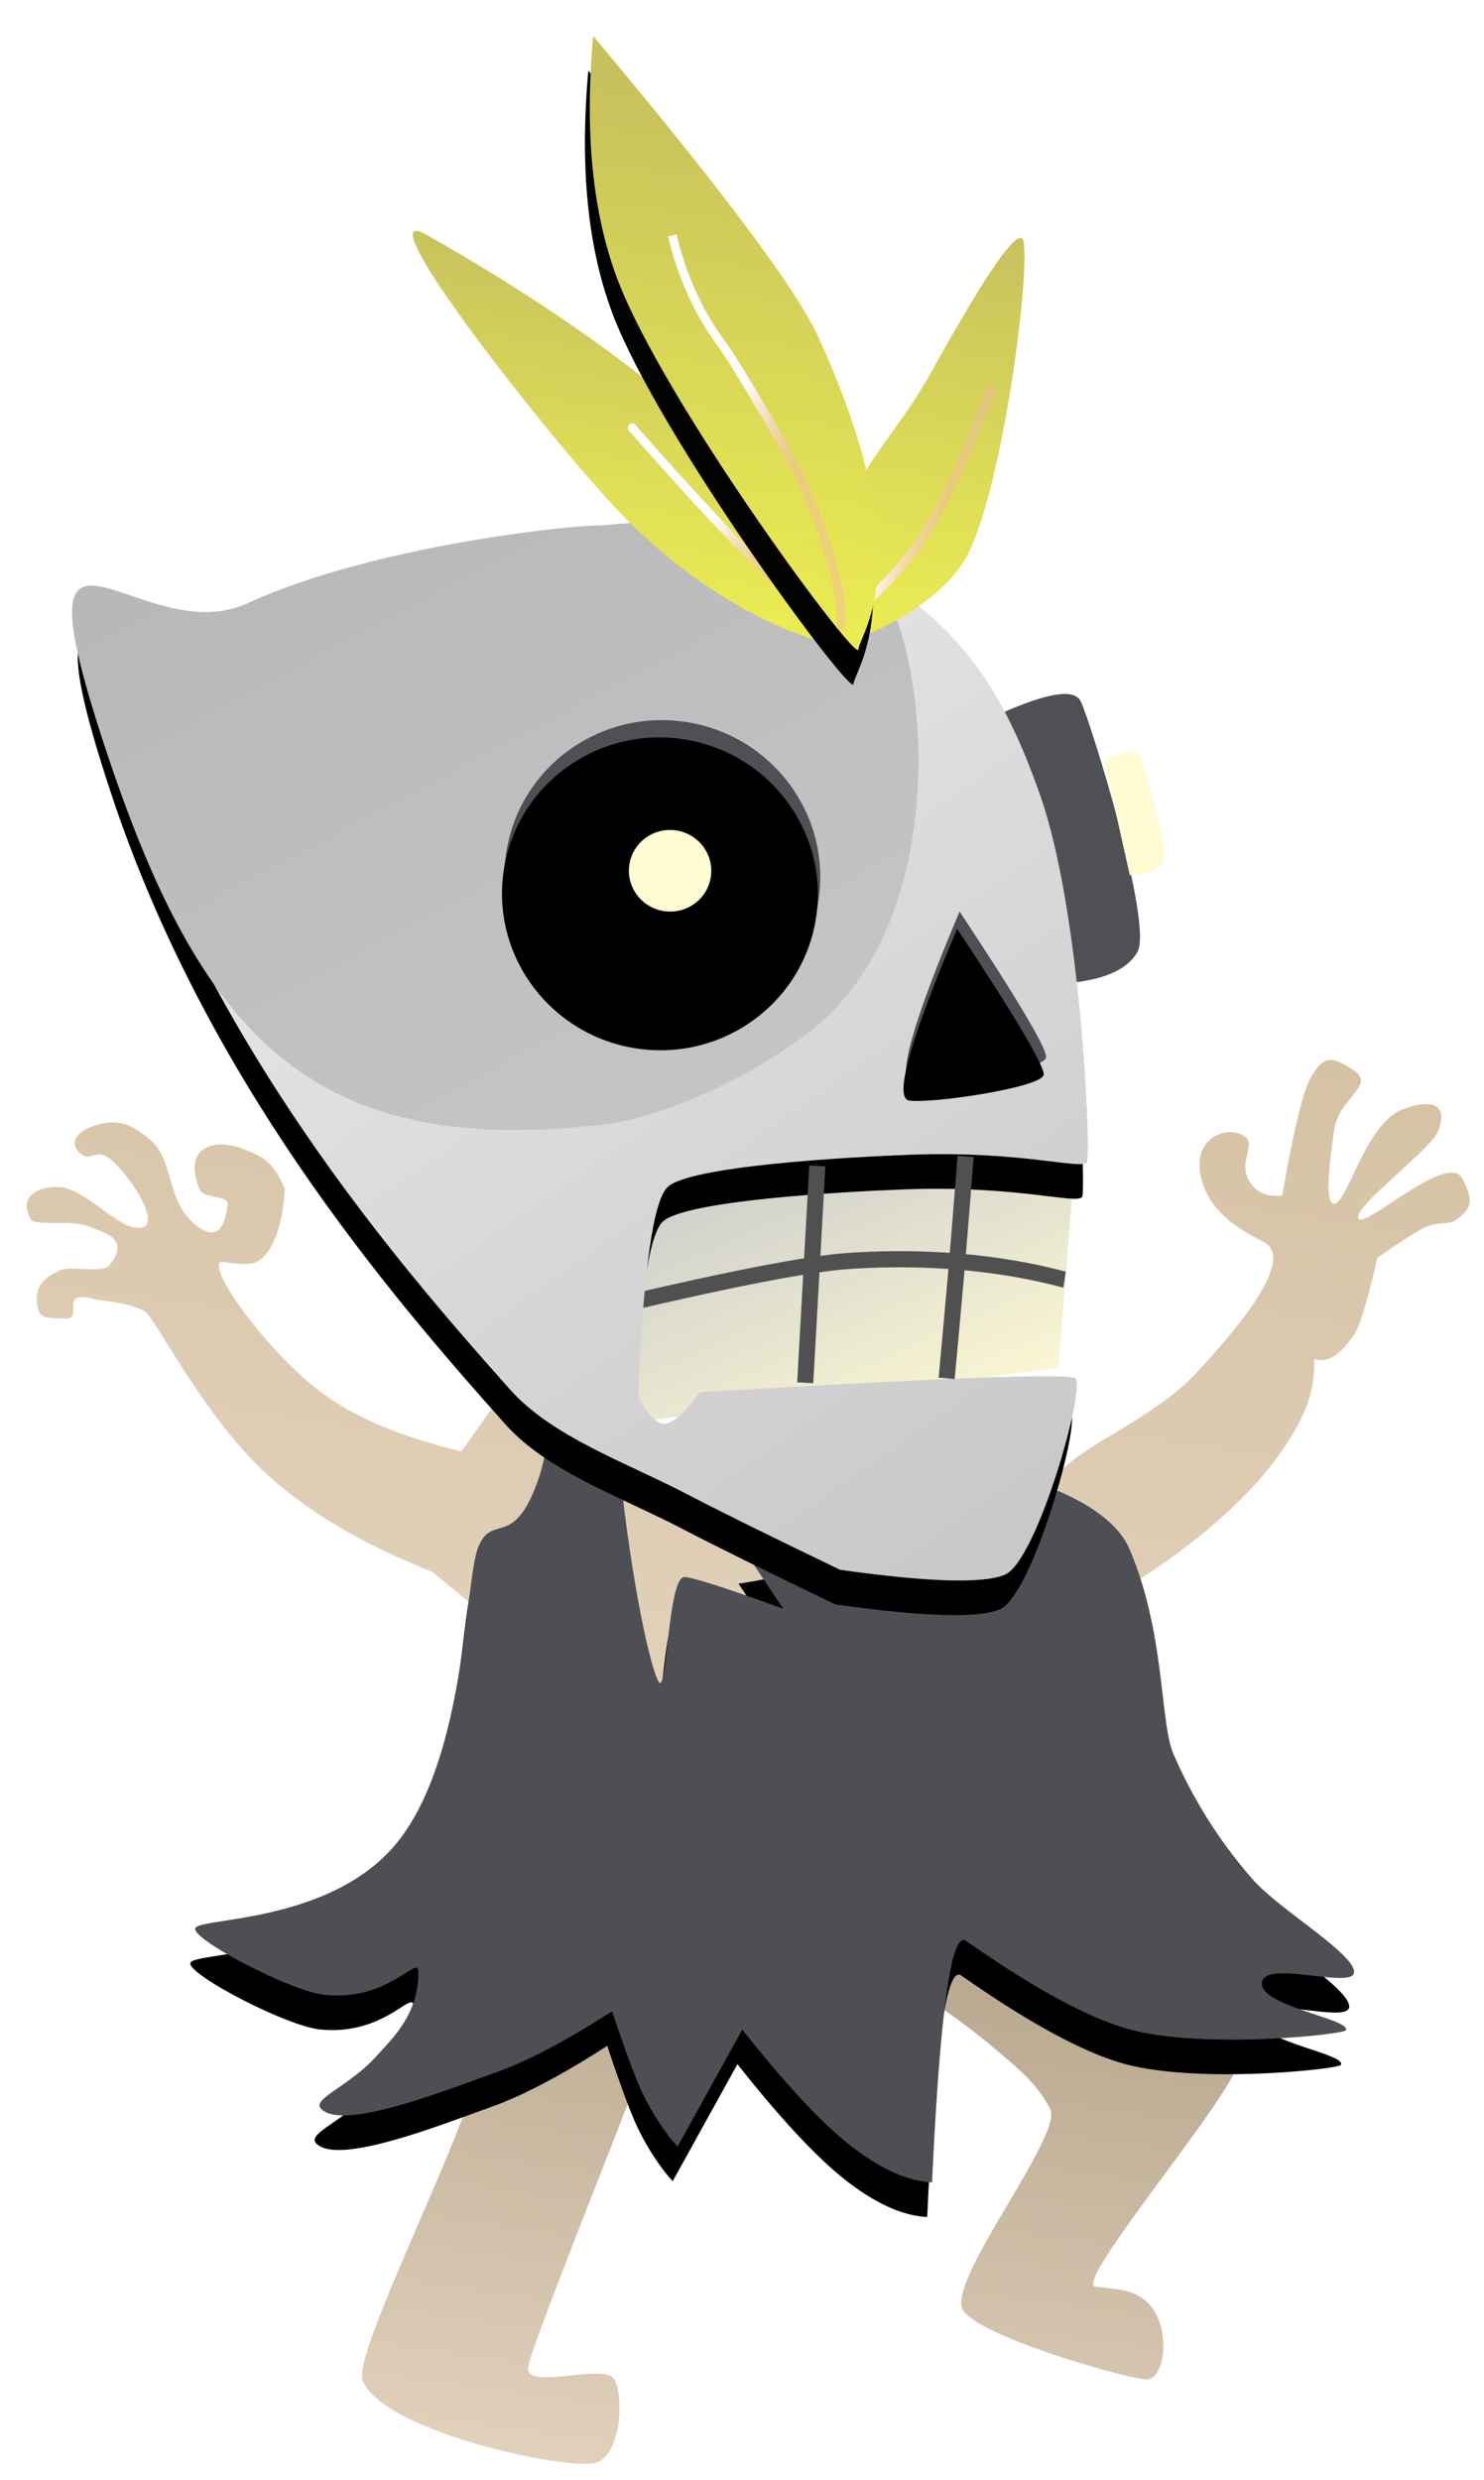 <svg xmlns="http://www.w3.org/2000/svg" xmlns:xlink="http://www.w3.org/1999/xlink" width="85" height="142" viewBox="0 0 85 142">
    <defs>
        <linearGradient id="a" x1="50%" x2="50%" y1="0%" y2="100%">
            <stop offset="0%" stop-color="#AF9F87"/>
            <stop offset="100%" stop-color="#E2D2BB"/>
        </linearGradient>
        <linearGradient id="b" x1="50%" x2="50%" y1="0%" y2="100%">
            <stop offset="0%" stop-color="#D5C2A4"/>
            <stop offset="100%" stop-color="#E2D2BB"/>
        </linearGradient>
        <path id="d" d="M17.099 81.76c-2.694 4.466-3.081 9.536-4.108 11.239a27.383 27.383 0 0 1-5.478 6.47c-1.72 1.495-6.248 3.346-6.504 4.428-.256 1.083 5.135 0 5.135 1.363 0 1.362-5.391 1.362-5.135 2.043.093.249 7.543 2.135 11.982 1.703 3.667-.357 8.9-3.065 10.27-3.746.913-.455.913 4.2 0 13.963 1.36.128 2.957-.326 4.793-1.362 1.835-1.037 4.232-2.967 7.189-5.79l2.738 7.152s1.191-.925 2.397-2.725c.504-.753 1.303-2.229 2.396-4.427 2.373 2.05 4.427 3.525 6.162 4.427 2.603 1.354 8.231 4.574 9.586 3.406.564-.486-1.439-1.487-2.739-3.406-.78-1.15-2.054-2.724-1.712-5.108.151-1.053 1.382 1.901 5.135 2.043 1.915.073 7.874-2.043 7.874-2.724s-7.967-1.337-10.955-6.812c-2.987-5.474-1.582-14.986-2.054-17.028-.47-2.043-1.874-.308-2.738-3.747-.864-3.438.237-6.377 0-7.152-.237-.775-.857-1.338-2.397-.68-1.54.656-1.748.973-2.396 2.724-.648 1.75 1.421-1.91 0 3.746-1.421 5.655-3.112 10.352-3.766 11.239-.653.887.342-6.13-.685-6.13-.684 0-2.624.34-5.82 1.021l2.74-3.065c-2.064-.622-3.434-1.19-4.109-1.703-1.012-.77-2.396-1.362-1.711-2.724.456-.908-3.424-1.363-11.64-1.363-2.252.631-3.735 1.54-4.45 2.725z"/>
        <filter id="c" width="103%" height="108.9%" x="-1.5%" y="-2.2%" filterUnits="objectBoundingBox">
            <feOffset dy="2" in="SourceAlpha" result="shadowOffsetOuter1"/>
            <feColorMatrix in="shadowOffsetOuter1" values="0 0 0 0 0.23 0 0 0 0 0.23 0 0 0 0 0.23 0 0 0 0.747 0"/>
        </filter>
        <linearGradient id="e" x1="86.613%" x2="20.219%" y1="25.334%" y2="100%">
            <stop offset="0%" stop-color="#CBCBCB"/>
            <stop offset="97.665%" stop-color="#FFFBD3"/>
        </linearGradient>
        <linearGradient id="h" x1="7.273%" y1="100%" y2="13.513%">
            <stop offset="0%" stop-color="#C8C8C8"/>
            <stop offset="100%" stop-color="#F1F1F1"/>
        </linearGradient>
        <path id="g" d="M53.893 35.519c5.798 3.705 14.585-6.196 6.945 9.294-7.64 15.49-19.65 26.112-27.432 32.7-2.753 2.33-7.154 3.197-10.765 4.475-2.13.755-5.256 1.787-9.376 3.098-5.093 0-8.218-.344-9.376-1.032C2.153 83.02.764 72.694 1.46 72.35c.463-.23 7.523 1.033 21.182 3.787.698 1.286 1.277 1.974 1.736 2.065.46.091 1.038-.368 1.736-1.377.695-7.114.695-11.13 0-12.048-1.041-1.377-9.923-3.14-13.542-3.786-6.483-1.156-10.07-.444-10.07-1.033 0-1.377 2.429-14.225 5.555-20.309 3.127-6.084 6.1-9.052 11.46-11.36 3.572-1.537 8.55-1.537 14.931 0 .76 0 12.435 2.748 19.446 7.23z"/>
        <filter id="f" width="122.4%" height="124.2%" x="-11.2%" y="-8.6%" filterUnits="objectBoundingBox">
            <feOffset dy="2" in="SourceAlpha" result="shadowOffsetOuter1"/>
            <feGaussianBlur in="shadowOffsetOuter1" result="shadowBlurOuter1" stdDeviation="2"/>
            <feColorMatrix in="shadowBlurOuter1" values="0 0 0 0 0 0 0 0 0 0 0 0 0 0 0 0 0 0 0.5 0"/>
        </filter>
        <linearGradient id="i" x1="7.273%" y1="100%" y2="13.513%">
            <stop offset="0%" stop-color="#C8C8C8"/>
            <stop offset="97.419%" stop-color="#B6B6B6"/>
        </linearGradient>
        <ellipse id="j" cx="28.875" cy="47.2" rx="9.047" ry="8.953"/>
        <filter id="k" width="116.6%" height="116.8%" x="-8.3%" y="-8.4%" filterUnits="objectBoundingBox">
            <feGaussianBlur in="SourceAlpha" result="shadowBlurInner1" stdDeviation="1"/>
            <feOffset dy="1" in="shadowBlurInner1" result="shadowOffsetInner1"/>
            <feComposite in="shadowOffsetInner1" in2="SourceAlpha" k2="-1" k3="1" operator="arithmetic" result="shadowInnerInner1"/>
            <feColorMatrix in="shadowInnerInner1" values="0 0 0 0 0 0 0 0 0 0 0 0 0 0 0 0 0 0 0.5 0"/>
        </filter>
        <ellipse id="m" cx="2.482" cy="2.81" rx="2.36" ry="2.336"/>
        <filter id="l" width="269.5%" height="271.3%" x="-84.7%" y="-42.8%" filterUnits="objectBoundingBox">
            <feOffset dy="2" in="SourceAlpha" result="shadowOffsetOuter1"/>
            <feGaussianBlur in="shadowOffsetOuter1" result="shadowBlurOuter1" stdDeviation="1"/>
            <feColorMatrix in="shadowBlurOuter1" values="0 0 0 0 0 0 0 0 0 0 0 0 0 0 0 0 0 0 0.5 0"/>
        </filter>
        <path id="n" d="M11.737 46.81c-4.046 4.579-6.069 7.11-6.069 7.591 0 .723 6.069 2.53 7.418 2.53.899 0 .45-3.373-1.349-10.12z"/>
        <filter id="o" width="138.1%" height="129.6%" x="-19.1%" y="-14.8%" filterUnits="objectBoundingBox">
            <feGaussianBlur in="SourceAlpha" result="shadowBlurInner1" stdDeviation="1"/>
            <feOffset dy="1" in="shadowBlurInner1" result="shadowOffsetInner1"/>
            <feComposite in="shadowOffsetInner1" in2="SourceAlpha" k2="-1" k3="1" operator="arithmetic" result="shadowInnerInner1"/>
            <feColorMatrix in="shadowInnerInner1" values="0 0 0 0 0 0 0 0 0 0 0 0 0 0 0 0 0 0 0.5 0"/>
        </filter>
        <linearGradient id="p" x1="50%" x2="50%" y1="95.202%" y2="5.748%">
            <stop offset="0%" stop-color="#EAEC51"/>
            <stop offset="100%" stop-color="#C6C15B"/>
        </linearGradient>
        <linearGradient id="q" x1="80.868%" x2="51.177%" y1="85.668%" y2="99.454%">
            <stop offset="0%" stop-color="#FDFEFF"/>
            <stop offset="100%" stop-color="#F7B0B0" stop-opacity=".425"/>
        </linearGradient>
        <path id="s" d="M7.571 32.764c0-1.03-2.863-5.436 4.728-17.354C13.933 12.845 18.998 7.742 27.495.1c-.29 5.899-1.529 10.662-3.714 14.29C19.666 21.22 7.57 33.522 7.57 32.765z"/>
        <filter id="r" width="168.4%" height="142.8%" x="-34.2%" y="-15.3%" filterUnits="objectBoundingBox">
            <feOffset dy="2" in="SourceAlpha" result="shadowOffsetOuter1"/>
            <feGaussianBlur in="shadowOffsetOuter1" result="shadowBlurOuter1" stdDeviation="2"/>
            <feColorMatrix in="shadowBlurOuter1" values="0 0 0 0 0 0 0 0 0 0 0 0 0 0 0 0 0 0 0.23 0"/>
        </filter>
    </defs>
    <g fill="none" fill-rule="evenodd">
        <g fill="url(#a)" fill-rule="nonzero" transform="scale(-1 1) rotate(-8 730.732 577.74)">
            <path d="M34.06 13.383c0 .696 4.64 19.14 4.64 20.533 0 1.392-4.266-.866-4.972 0-.707.865-.995 4.176.331 4.872 1.326.696 12.264 0 13.92-2.784.636-1.068-1.975-9.173-3.314-14.617-.659-2.68-1.432-6.275-2.32-10.788l-7.623-3.48c-.442 3.712-.663 5.8-.663 6.264zM19.758 9.564s-2.193.774-5.297 2.776c-1.116.72-2.317 1.387-3.31 2.775-.994 1.388 4.634 10.755 3.31 12.143-1.324 1.388-9.95 2.56-10.925 2.428-.975-.131-.986-2.5 0-3.816.986-1.315 2.318-1.04 3.642-1.04 1.324 0-6.621-12.49-6.29-13.878.22-.925 3.42-2.891 9.6-5.898L18.434.891l1.324 8.673z"/>
        </g>
        <g fill="url(#b)" fill-rule="nonzero" transform="scale(-1 1) rotate(-8 397.667 644.142)">
            <path d="M18.198 32.772c-1.44-.824-5.897-4.617-8.318-8.675-.832-1.392-1.508-2.896-1.734-4.164-.15-.84-.15-1.65 0-2.429-.774.133-1.467-.446-2.08-1.735-.256-.54-.487-2.044-.693-4.51-1.16-1.086-1.968-1.78-2.426-2.083-.733-.485-1.386-.347-1.733-.694-.612-.613-1.04-1.074 0-2.429C2.254 4.7 6.344 9.76 6.76 9.176c.416-.583-3.508-4.433-3.813-5.552-.305-1.119.042-2.082 2.08-1.04 2.038 1.04 2.422 5.433 3.12 5.898.697.466.693-2.418.693-4.164 0-1.745-1.976-2.839-.694-3.47 1.387-.682 1.869-.682 2.427.694.337.83.568 3.144.693 6.94.924.232 1.618 0 2.08-.694.693-1.04-.347-2.082.693-2.429s2.616.602 2.08 2.43c-.537 1.826-2.08 2.775-4.16 3.47-2.08.693.95 5.372 2.773 7.98 1.824 2.609 5.254 4.646 6.586 6.246.888 1.067 1.581 2.455 2.08 4.164-1.849 3.008-3.582 4.049-5.2 3.123zM35.36 31.214c.923-.224 6.922-2.355 17.996-6.392l2.422 4.71c3.611-.331 6.495-1.116 8.651-2.355 3.235-1.858 6.922-5.72 6.576-6.392-.141-.273-1.786.215-2.423-.673-.62-.865-.851-2.21-.692-4.037.501-.895 1.078-1.456 1.73-1.682.978-.34 2.27-.64 3.115 0 .845.64.306 1.82 0 2.355-.306.536-1.73.094-1.73.673 0 .58-.049 2.457 1.73 1.346 1.778-1.112 1.668-3.416 3.114-4.374 1.446-.958 2.321-.933 3.46-.336 1.14.596 1.049 1.345.347 1.682-.702.336-.702-.757-2.076.336-1.375 1.093-2.965 3.164-1.73 3.364 1.233.2 3.37-1.825 4.844-1.682 1.474.144 2.153.992 1.384 2.019-.345.461-2.324-.349-3.46 0-.55.169-2.482.24-1.384 2.018.324.527 2.186.305 2.768.673.73.462 1.29 1.04 1.038 2.019-.251.978-.634.761-1.73.673-1.096-.09.634-1.577-1.384-1.346-.782.09-2.23-.103-3.115.336-.639.318-3.983 5.25-7.96 8.075-2.65 1.883-6.11 3.34-10.38 4.373l-12.113 7.401c-6.921-8.298-9.92-12.56-8.997-12.784z"/>
        </g>
        <g fill-rule="nonzero" transform="scale(-1 1) rotate(-8 25.85 670.142)">
            <use fill="#000" filter="url(#c)" xlink:href="#d"/>
            <use fill="#4E4F55" xlink:href="#d"/>
        </g>
        <path fill="url(#e)" fill-rule="nonzero" d="M3.195 60.245L2.5 71.891l24.308 6.655c2.546-10.87 3.588-16.304 3.125-16.304-.463 0-8.681-1.22-24.655-3.66l-2.083 1.663z" transform="scale(-1 1) rotate(-8 16.81 526.426)"/>
        <path fill="#4F5056" fill-rule="nonzero" d="M61.903 40.152c.544 1.12 4.169 12.752 3.242 14.36-.619 1.071-2.106 1.674-4.462 1.806l-1.981-8.883-1.461-6.548c2.745-1.236 4.3-1.481 4.662-.735z"/>
        <path fill="#FFFBD3" fill-rule="nonzero" d="M65.23 43.22c.232.477 1.775 5.43 1.38 6.115-.263.456-.896.713-1.9.769l-.843-3.782-.622-2.788c1.169-.527 1.83-.631 1.985-.313z"/>
        <path fill-rule="nonzero" stroke="#505050" stroke-width=".924" d="M60.978 73.259c-.317-.045-5.154-1.58-12.475-1.059-2.18.156-6.463.98-12.847 2.475"/>
        <g fill-rule="nonzero" transform="scale(-1 1) rotate(-8 16.81 526.426)">
            <use fill="#000" filter="url(#f)" xlink:href="#g"/>
            <use fill="url(#h)" xlink:href="#g"/>
        </g>
        <path fill="url(#i)" fill-rule="nonzero" d="M54.576 35.01c5.798 3.705 14.585-6.197 6.945 9.293-7.64 15.49-14.888 21.684-31.214 17.44-4.12-1.07-9.238-4.8-11.627-7.598-7.077-8.288-2.488-24.64 1.518-26.364 3.573-1.538 8.55-1.538 14.932 0 .76 0 12.435 2.747 19.446 7.228z" transform="scale(-1 1) rotate(-8 16.81 526.426)"/>
        <path fill-rule="nonzero" stroke="#505050" stroke-width=".924" d="M55.307 66.205a939.48 939.48 0 0 1-.512 6.358c-.127 1.48-.318 3.597-.573 6.35M46.815 66.75l-.694 12.415"/>
        <g fill-rule="nonzero" transform="scale(-1 1) rotate(-8 16.81 526.426)">
            <use fill="#4F5056" xlink:href="#j"/>
            <use fill="#000" filter="url(#k)" xlink:href="#j"/>
        </g>
        <g fill-rule="nonzero" transform="scale(-1 1) rotate(-8 318.425 318.517)">
            <use fill="#000" filter="url(#l)" xlink:href="#m"/>
            <use fill="#FFFBD3" xlink:href="#m"/>
        </g>
        <g fill-rule="nonzero" transform="scale(-1 1) rotate(-8 16.81 526.426)">
            <use fill="#4F5056" xlink:href="#n"/>
            <use fill="#000" filter="url(#o)" xlink:href="#n"/>
        </g>
        <g fill-rule="nonzero">
            <path fill="url(#p)" d="M7.867 32.797c.436 0 6.458-.037 13.742-5.45 4.177-3.102 17.972-16.322 13.743-14.645-2.378.943-11.9 4.694-18.896 9.974-5.442 4.107-9.04 10.121-8.59 10.121z" opacity=".99" transform="scale(-1 1) rotate(-8 10.81 440.622)"/>
            <path stroke="url(#q)" stroke-linecap="round" stroke-width=".5" d="M8 32.12c1.612 0 6.332-3.373 14.16-10.12" transform="scale(-1 1) rotate(-8 10.81 440.622)"/>
            <path fill="url(#p)" d="M8.032 32.223c-.94-.259-5.004-2.817-5.97-5.879C.708 22.054.805 10.438 1.433 8.363c.408-1.347 2.494 3.634 4.288 8.299.971 2.523 2.61 5.015 2.94 6.224.938 3.445 1.885 10.029-.63 9.337z" opacity=".99" transform="scale(-1 1) rotate(-8 10.81 440.622)"/>
            <path stroke="url(#q)" stroke-linecap="round" stroke-width=".5" d="M8.402 31.018C6.734 29.242 5.5 27.463 4.7 25.68c-.8-1.783-1.665-4.674-2.592-8.675" transform="scale(-1 1) rotate(-8 10.81 440.622)"/>
            <g opacity=".99" transform="scale(-1 1) rotate(-8 10.81 440.622)">
                <use fill="#000" filter="url(#r)" xlink:href="#s"/>
                <use fill="url(#p)" xlink:href="#s"/>
            </g>
            <path stroke="url(#q)" stroke-width=".5" d="M8.763 31.77s-.346-2.105 3.389-8.173c.548-.891 4.474-5.912 5.624-7.085 1.544-1.574 2.757-3.486 3.64-5.735" transform="scale(-1 1) rotate(-8 10.81 440.622)"/>
        </g>
    </g>
</svg>
